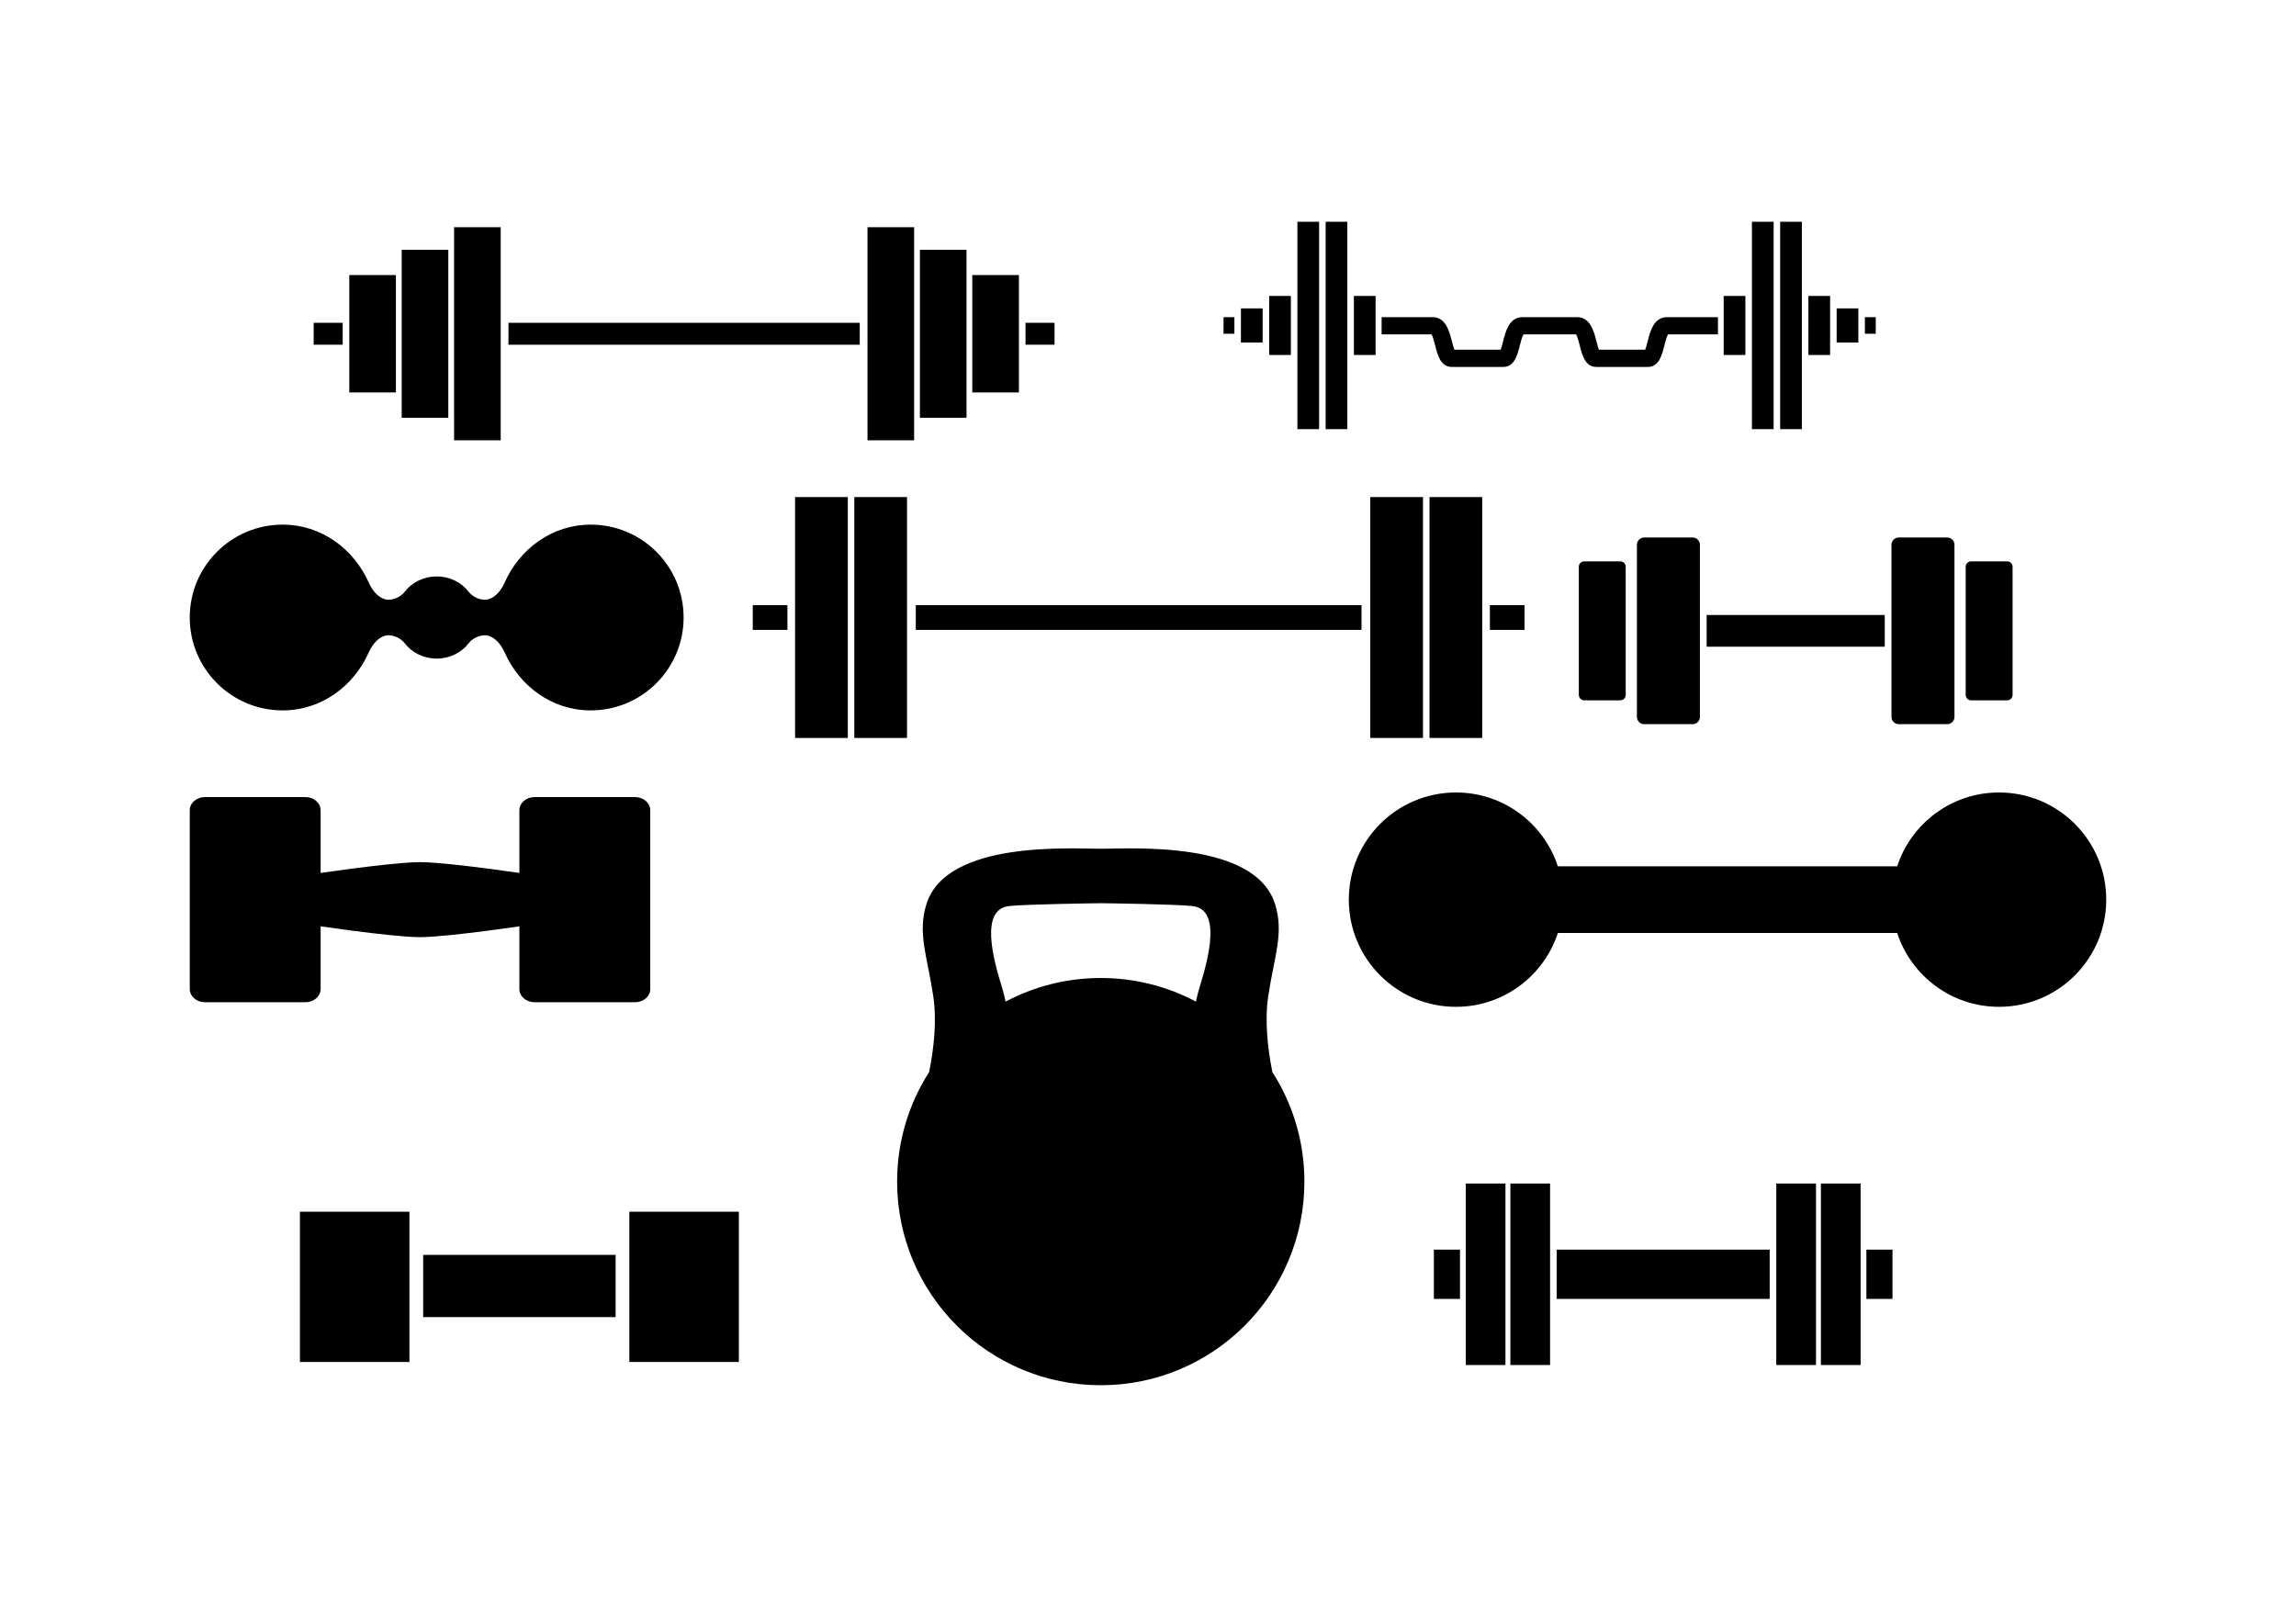 <?xml version="1.0" encoding="utf-8"?>
<!-- Generator: Adobe Illustrator 16.0.0, SVG Export Plug-In . SVG Version: 6.00 Build 0)  -->
<!DOCTYPE svg PUBLIC "-//W3C//DTD SVG 1.1//EN" "http://www.w3.org/Graphics/SVG/1.1/DTD/svg11.dtd">
<svg version="1.1" id="Layer_1" xmlns="http://www.w3.org/2000/svg" xmlns:xlink="http://www.w3.org/1999/xlink" x="0px" y="0px"
	 width="1400px" height="980px" viewBox="0 0 1400 980" enable-background="new 0 0 1400 980" xml:space="preserve">
<g>
	<g>
		<g>
			<path d="M1032.112,327.786h-29.565c-2.441,0-4.421,1.98-4.421,4.421v104.996c0,2.442,1.979,4.421,4.421,4.421h29.565
				c2.439,0,4.42-1.979,4.42-4.421V332.207C1036.532,329.766,1034.552,327.786,1032.112,327.786z"/>
			<path d="M987.993,342.333h-22.009c-1.817,0-3.291,1.474-3.291,3.291v78.162c0,1.818,1.474,3.292,3.291,3.292h22.009
				c1.818,0,3.292-1.474,3.292-3.292v-78.162C991.285,343.807,989.812,342.333,987.993,342.333z"/>
			<path d="M1157.765,441.624h29.563c2.441,0,4.421-1.979,4.421-4.421V332.207c0-2.441-1.979-4.421-4.421-4.421h-29.563
				c-2.442,0-4.423,1.98-4.423,4.421v104.996C1153.342,439.645,1155.322,441.624,1157.765,441.624z"/>
			<path d="M1201.881,427.078h22.01c1.816,0,3.292-1.474,3.292-3.292v-78.163c0-1.817-1.476-3.291-3.292-3.291h-22.01
				c-1.818,0-3.29,1.474-3.29,3.291v78.163C1198.591,425.604,1200.063,427.078,1201.881,427.078z"/>
		</g>
		<rect x="1040.643" y="375.035" width="108.589" height="19.341"/>
	</g>
	<g>
		<g>
			<path d="M325.885,611.172h61.424c5.071,0,9.184-3.601,9.184-8.037V494.132c0-4.438-4.113-8.038-9.184-8.038h-61.424
				c-5.074,0-9.184,3.6-9.184,8.038v109.003C316.701,607.571,320.811,611.172,325.885,611.172z"/>
			<path d="M124.893,611.172h61.425c5.071,0,9.184-3.601,9.184-8.037V494.132c0-4.438-4.113-8.038-9.184-8.038h-61.425
				c-5.073,0-9.183,3.6-9.183,8.038v109.003C115.71,607.571,119.82,611.172,124.893,611.172z"/>
		</g>
		<path d="M256.102,525.76c-17.613,0-69.867,7.94-69.867,7.94v14.933v14.933c0,0,52.254,7.939,69.867,7.939
			s69.867-7.939,69.867-7.939v-14.933V533.7C325.968,533.7,273.715,525.76,256.102,525.76z"/>
	</g>
	<g>
		<rect x="276.881" y="138.555" width="28.428" height="129.958"/>
		<rect x="244.931" y="152.314" width="28.428" height="102.442"/>
		<rect x="212.981" y="167.748" width="28.428" height="71.575"/>
		<rect x="191.262" y="196.856" width="17.689" height="13.358"/>
		<rect x="528.963" y="138.555" width="28.429" height="129.958"/>
		<rect x="560.913" y="152.314" width="28.428" height="102.442"/>
		<rect x="592.862" y="167.748" width="28.428" height="71.575"/>
		<polygon points="430.252,196.856 430.252,196.856 310.034,196.856 310.034,210.215 430.252,210.215 430.252,210.213 
			524.237,210.215 524.237,196.856 		"/>
		<rect x="625.321" y="196.856" width="17.688" height="13.358"/>
	</g>
	<g>
		<rect x="520.922" y="303.124" width="32.136" height="146.908"/>
		<rect x="484.804" y="303.124" width="32.136" height="146.908"/>
		<polygon points="694.296,369.027 694.296,369.027 558.401,369.027 558.401,384.126 694.296,384.126 694.296,384.126 
			830.19,384.126 830.19,369.027 		"/>
		<polygon points="469.57,369.027 469.57,369.027 480.135,369.027 480.135,384.126 469.57,384.126 469.57,384.126 459.004,384.126 
			459.004,369.027 		"/>
		<rect x="835.535" y="303.124" width="32.135" height="146.908"/>
		<rect x="871.651" y="303.124" width="32.134" height="146.908"/>
		<polygon points="919.021,384.126 919.021,384.126 908.458,384.126 908.458,369.027 919.021,369.027 919.021,369.027 
			929.586,369.027 929.586,384.126 		"/>
	</g>
	<g>
		<rect x="920.959" y="721.75" width="24.21" height="110.679"/>
		<rect x="893.749" y="721.75" width="24.21" height="110.679"/>
		<polygon points="976.695,762.063 976.695,762.063 949.194,762.063 949.194,792.112 976.695,792.112 976.695,792.112 
			1079.077,792.112 1079.077,762.063 		"/>
		<polygon points="882.271,762.063 882.271,762.063 890.23,762.063 890.23,792.112 882.271,792.112 882.271,792.112 
			874.312,792.112 874.312,762.063 		"/>
		<rect x="1083.103" y="721.75" width="24.212" height="110.679"/>
		<rect x="1110.314" y="721.75" width="24.21" height="110.679"/>
		<polygon points="1146.002,792.112 1146.002,792.112 1138.045,792.112 1138.045,762.063 1146.002,762.063 1146.002,762.063 
			1153.962,762.063 1153.962,792.112 		"/>
	</g>
	<g>
		<path d="M1016.392,193.417c-8.006,0-10.251,8.888-11.737,14.768c-0.4,1.587-0.962,3.81-1.474,5.078h-10.524h-7.201h-10.524
			c-0.512-1.269-1.073-3.491-1.475-5.078c-1.485-5.88-3.73-14.768-11.735-14.768h-2.338h-28.794h-2.338
			c-8.007,0-10.251,8.888-11.737,14.768c-0.399,1.587-0.961,3.81-1.474,5.078h-10.524h-7.2h-10.524
			c-0.514-1.269-1.074-3.491-1.476-5.078c-1.485-5.88-3.73-14.768-11.737-14.768h-31.13v10.506h30.454
			c0.828,1.298,1.723,4.843,2.227,6.833c1.465,5.798,3.286,13.014,10.124,13.014h12.063h7.2h12.063
			c6.838,0,8.66-7.216,10.124-13.014c0.504-1.99,1.398-5.535,2.226-6.833h1.661h28.794h1.661c0.827,1.298,1.722,4.843,2.226,6.833
			c1.465,5.798,3.286,13.014,10.124,13.014h12.062h7.201h12.061c6.839,0,8.66-7.216,10.126-13.014
			c0.503-1.99,1.398-5.535,2.226-6.833h30.455v-10.506H1016.392z"/>
		<rect x="825.541" y="180.477" width="13.23" height="35.996"/>
		<rect x="808.321" y="135.24" width="13.23" height="126.47"/>
		<rect x="791.102" y="135.24" width="13.23" height="126.47"/>
		<rect x="773.883" y="180.477" width="13.23" height="35.996"/>
		<rect x="756.664" y="188.065" width="13.23" height="20.819"/>
		<rect x="746.059" y="193.417" width="6.615" height="10.118"/>
		<rect x="1102.687" y="180.477" width="13.23" height="35.996"/>
		<rect x="1119.905" y="188.065" width="13.23" height="20.819"/>
		<rect x="1137.124" y="193.417" width="6.615" height="10.118"/>
		<rect x="1051.026" y="180.477" width="13.23" height="35.996"/>
		<rect x="1068.247" y="135.24" width="13.23" height="126.47"/>
		<rect x="1085.466" y="135.24" width="13.23" height="126.47"/>
	</g>
	<path d="M360.197,319.934c-23.735,0-43.375,14.89-52.479,35.309c-2.954,6.629-7.208,9.849-10.942,10.442
		c-2.946,0.468-8.17-1.089-10.95-4.735c-4.455-5.842-11.63-9.426-19.551-9.426c-7.92,0-15.096,3.584-19.551,9.426
		c-2.78,3.646-8.004,5.203-10.95,4.735c-3.734-0.593-7.988-3.813-10.943-10.442c-9.103-20.419-28.743-35.309-52.478-35.309
		c-31.284,0-56.644,25.36-56.644,56.644c0,31.284,25.36,56.644,56.644,56.644c23.735,0,43.374-14.89,52.477-35.309
		c2.956-6.629,7.21-9.849,10.944-10.442c2.944-0.468,8.17,1.089,10.95,4.734c4.455,5.842,11.631,9.426,19.551,9.426
		c7.92,0,15.096-3.584,19.551-9.426c2.78-3.646,8.005-5.203,10.95-4.734c3.734,0.593,7.988,3.813,10.944,10.442
		c9.103,20.419,28.742,35.309,52.477,35.309c31.283,0,56.644-25.36,56.644-56.644C416.841,345.294,391.48,319.934,360.197,319.934z"
		/>
	<g>
		<g>
			<rect x="182.877" y="738.946" width="66.78" height="91.63"/>
			<rect x="383.746" y="738.946" width="66.78" height="91.63"/>
		</g>
		<rect x="258.028" y="765.255" width="117.346" height="37.964"/>
	</g>
	<path d="M775.823,653.745c-2.928-14.802-4.724-31.238-2.508-46.228c3.558-24.084,9.878-38.577,4.037-56.548
		c-12.533-38.554-88.186-33.365-106.157-33.365c-17.973,0-93.625-5.188-106.157,33.365c-5.841,17.971,0.479,32.464,4.037,56.548
		c2.214,14.989,0.419,31.426-2.508,46.23c-12.354,19.298-19.546,42.222-19.546,66.836c0,68.581,55.594,124.176,124.174,124.176
		c68.582,0,124.177-55.595,124.177-124.176C795.371,695.97,788.177,673.046,775.823,653.745z M613.153,610.812
		c-0.557-2.786-1.265-5.665-2.199-8.695c-5.299-17.168-13.798-47.93,4.673-49.62c11.791-1.081,48.376-1.611,55.568-1.693
		c7.191,0.082,43.777,0.612,55.566,1.693c18.473,1.69,9.974,32.452,4.675,49.62c-0.936,3.03-1.643,5.909-2.199,8.695
		c-17.326-9.18-37.071-14.399-58.043-14.399S630.478,601.632,613.153,610.812z"/>
	<path d="M1218.935,483.278c-28.993,0-53.562,18.886-62.113,45.021H949.915c-8.553-26.135-33.122-45.021-62.113-45.021
		c-36.095,0-65.355,29.26-65.355,65.355s29.261,65.355,65.355,65.355c28.991,0,53.561-18.887,62.113-45.021h206.906
		c8.552,26.135,33.12,45.021,62.113,45.021c36.095,0,65.355-29.261,65.355-65.355S1255.029,483.278,1218.935,483.278z"/>
</g>
</svg>
